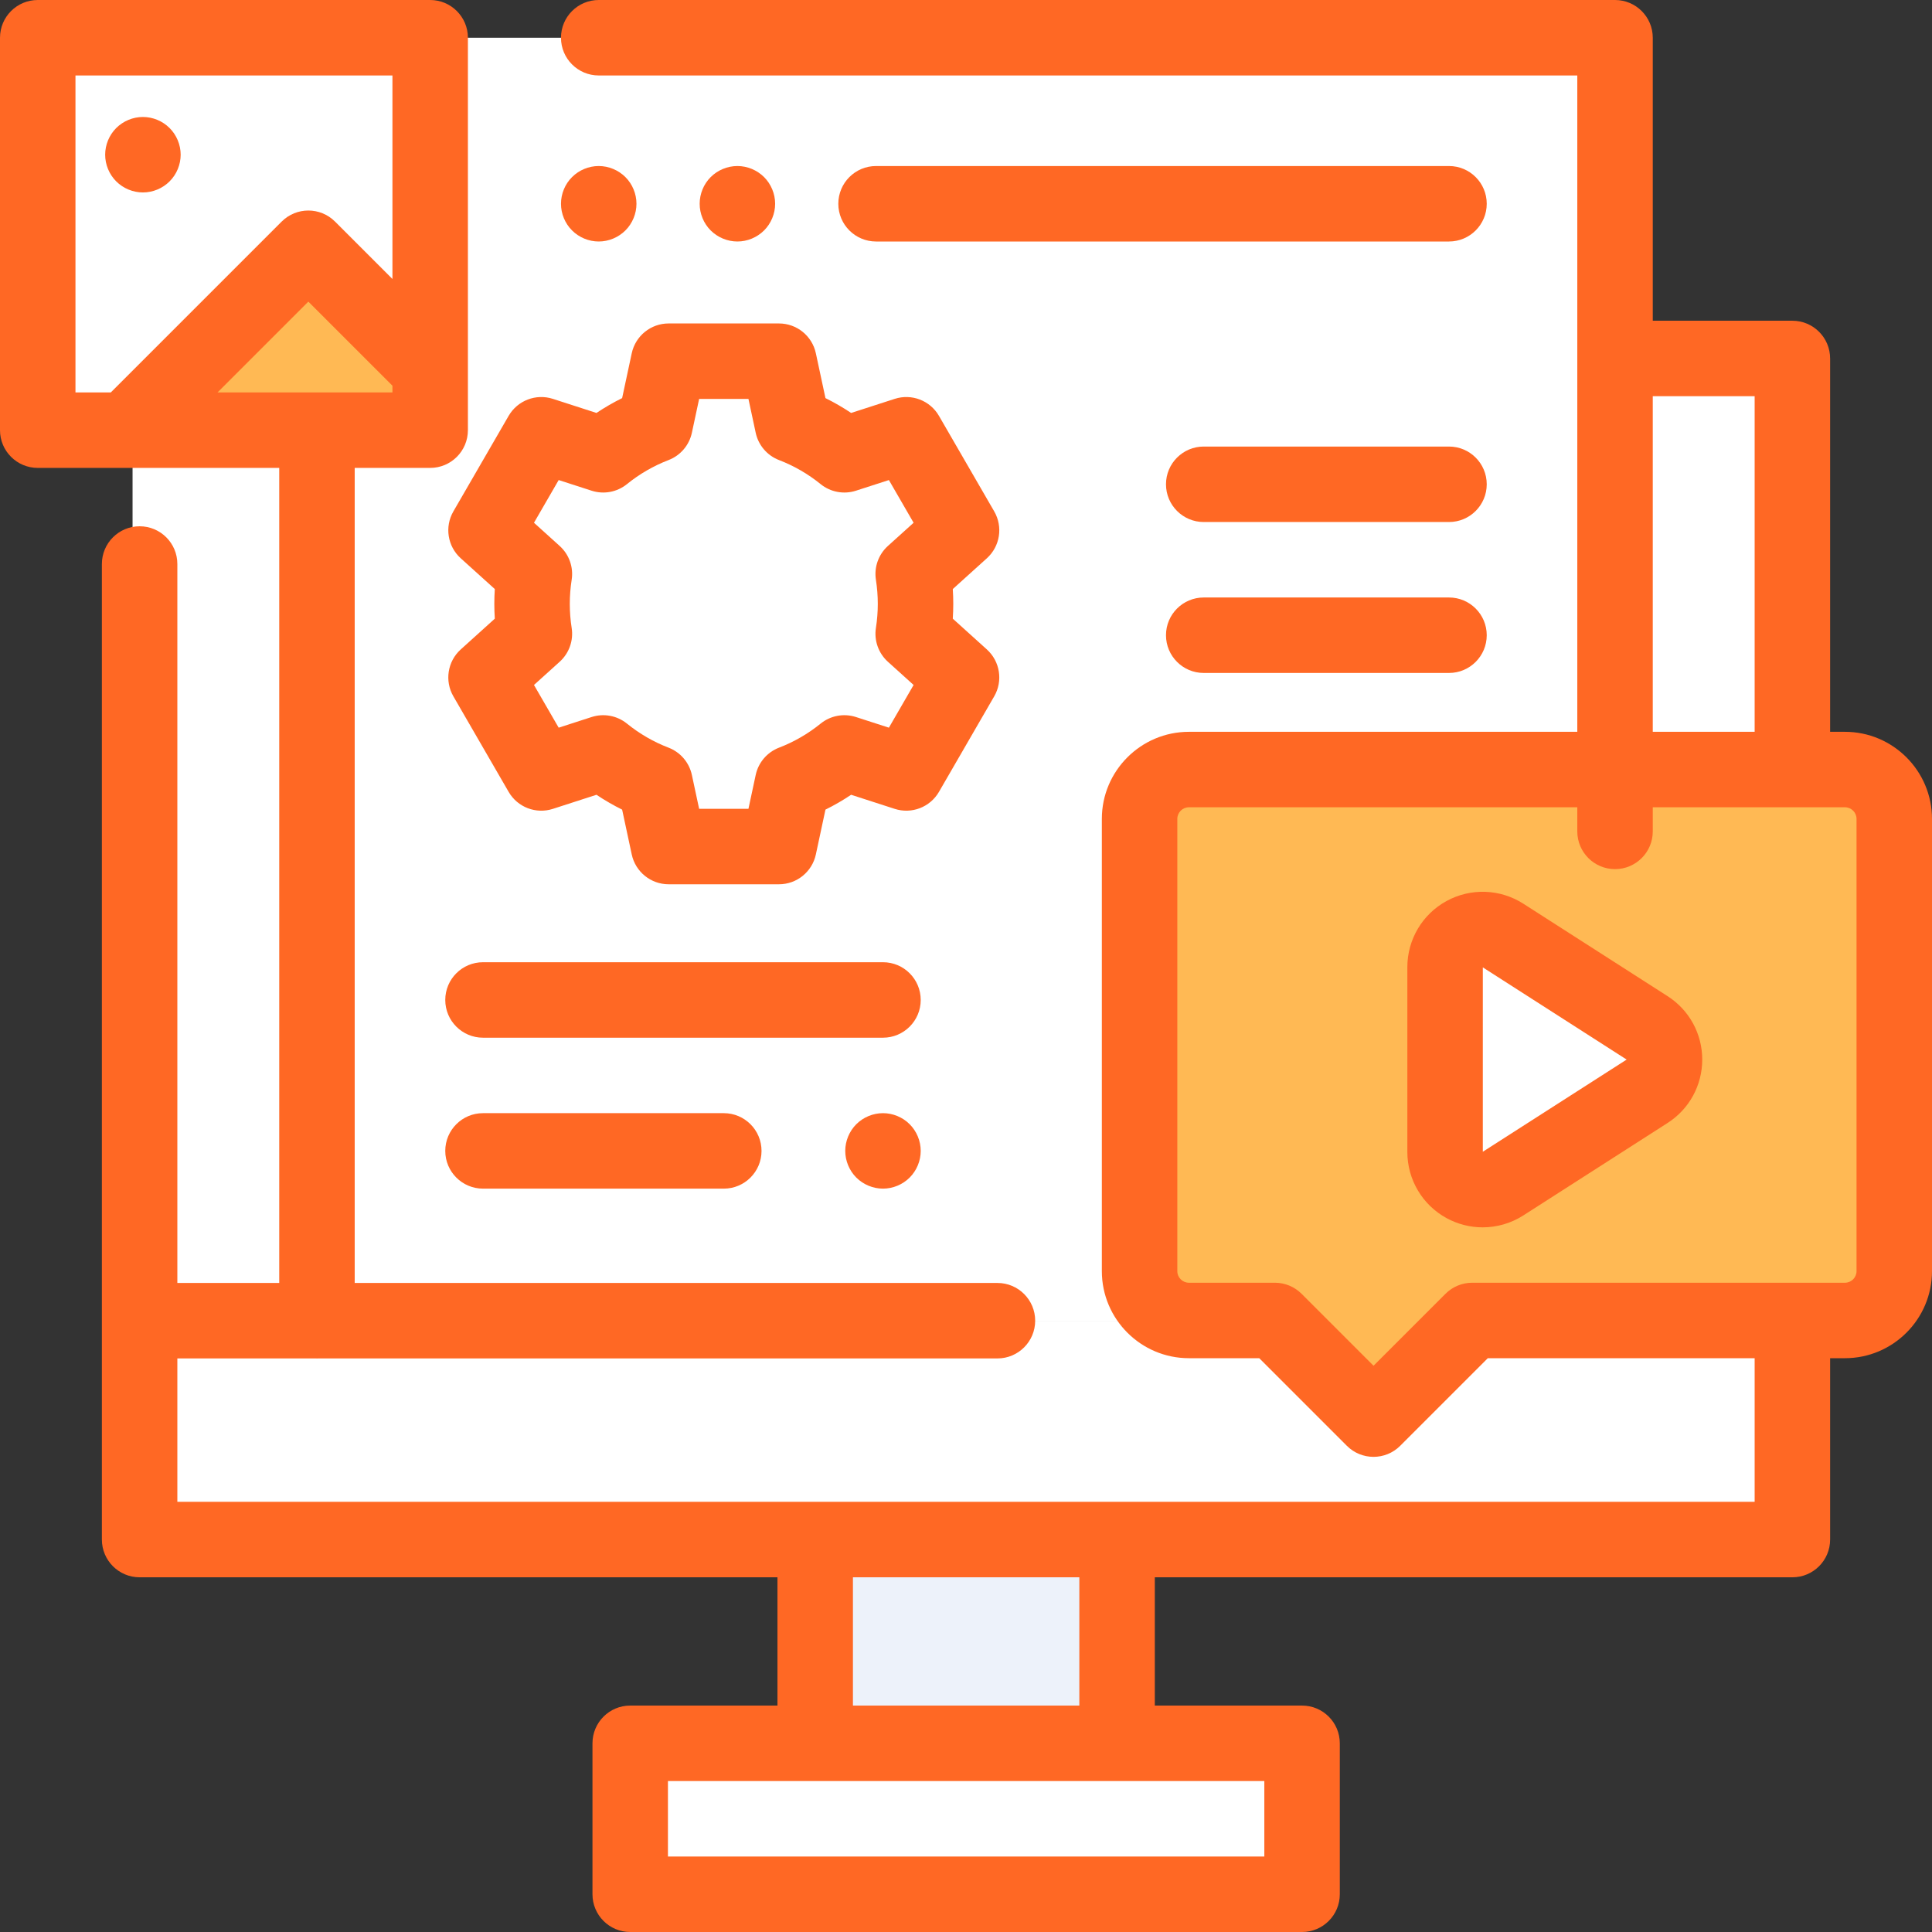 <?xml version="1.0"?>
<svg xmlns="http://www.w3.org/2000/svg" xmlns:xlink="http://www.w3.org/1999/xlink" xmlns:svgjs="http://svgjs.com/svgjs" version="1.1" width="512" height="512" x="0" y="0" viewBox="0 0 512 512" style="enable-background:new 0 0 512 512" xml:space="preserve" class=""><rect x="0" y="0" width="512" height="512" fill="#333333" stroke="none"/><g>
<rect xmlns="http://www.w3.org/2000/svg" x="167.01" y="462" style="" width="178.05" height="40" fill="#ffffff" data-original="#7d9bff" class=""/>
<rect xmlns="http://www.w3.org/2000/svg" x="216.04" y="408" style="" width="80" height="53.996" fill="#edf2fa" data-original="#edf2fa" class=""/>
<rect xmlns="http://www.w3.org/2000/svg" x="35.13" y="350.01" style="" width="439.87" height="57.99" fill="#ffffff" data-original="#7d9bff" class=""/>
<rect xmlns="http://www.w3.org/2000/svg" x="35.13" y="95" style="" width="439.87" height="255.01" fill="#ffffff" data-original="#72d8ff" class=""/>
<rect xmlns="http://www.w3.org/2000/svg" x="84" y="10" style="" width="344" height="340.01" fill="#ffffff" data-original="#ffffff" class=""/>
<rect xmlns="http://www.w3.org/2000/svg" x="10" y="10" style="" width="104" height="104" fill="#ffffff" data-original="#c9f3ff" class=""/>
<polygon xmlns="http://www.w3.org/2000/svg" style="" points="35.132,112.375 81.716,65.791 114.188,98.263 114,112.375 " fill="#ffb954" data-original="#a0e557" class=""/>
<path xmlns="http://www.w3.org/2000/svg" style="" d="M302,217.009v119.856c0,7.219,5.852,13.072,13.072,13.072h22.784L364,376.081l26.144-26.144h98.784  c7.219,0,13.072-5.852,13.072-13.072V217.009c0-7.219-5.852-13.072-13.072-13.072H315.072C307.852,203.938,302,209.79,302,217.009z" fill="#ffb954" data-original="#ffb954" class=""/>
<g xmlns="http://www.w3.org/2000/svg">
	<path style="" d="M436.525,289.183l-38.225,24.5c-6.63,4.25-15.338-0.511-15.338-8.387v-49.002   c0-7.876,8.707-12.637,15.338-8.387l38.225,24.501C442.64,276.328,442.64,285.263,436.525,289.183z" fill="#ffffff" data-original="#ff5d5d" class=""/>
	<path style="" d="M143.445,204.841l16.416-5.305c4.095,3.316,8.716,6.008,13.718,7.932l3.614,16.872h29.239   l3.614-16.872c5.002-1.924,9.623-4.616,13.718-7.932l16.416,5.305l14.64-25.313l-12.813-11.574   c0.404-2.582,0.616-5.228,0.616-7.924s-0.212-5.342-0.616-7.924l12.813-11.574l-14.64-25.313l-16.416,5.305   c-4.095-3.316-8.716-6.008-13.718-7.932l-3.614-16.872h-29.239l-3.614,16.872c-5.002,1.924-9.623,4.616-13.718,7.932l-16.416-5.305   l-14.64,25.313l12.813,11.574c-0.404,2.582-0.616,5.228-0.616,7.924s0.212,5.342,0.616,7.924l-12.813,11.574L143.445,204.841z" fill="#ffffff" data-original="#ff5d5d" class=""/>
</g>
<path xmlns="http://www.w3.org/2000/svg" d="M384,118.341h-65c-5.522,0-10,4.478-10,10s4.478,10,10,10h65c5.522,0,10-4.478,10-10S389.522,118.341,384,118.341z" fill="#ff6824" data-original="#000000" style="" class=""/>
<path xmlns="http://www.w3.org/2000/svg" d="M384,158.341h-65c-5.522,0-10,4.478-10,10s4.478,10,10,10h65c5.522,0,10-4.478,10-10S389.522,158.341,384,158.341z" fill="#ff6824" data-original="#000000" style="" class=""/>
<path xmlns="http://www.w3.org/2000/svg" d="M128,295c-5.522,0-10,4.478-10,10s4.478,10,10,10h63.813c5.522,0,10-4.478,10-10s-4.478-10-10-10H128z" fill="#ff6824" data-original="#000000" style="" class=""/>
<path xmlns="http://www.w3.org/2000/svg" d="M234,295c-2.63,0-5.21,1.069-7.07,2.93S224,302.37,224,305s1.069,5.21,2.93,7.069c1.86,1.86,4.44,2.931,7.07,2.931  s5.21-1.07,7.069-2.931C242.93,310.21,244,307.63,244,305s-1.07-5.21-2.931-7.07C239.21,296.069,236.63,295,234,295z" fill="#ff6824" data-original="#000000" style="" class=""/>
<path xmlns="http://www.w3.org/2000/svg" d="M234,255H128c-5.522,0-10,4.478-10,10s4.478,10,10,10h106c5.522,0,10-4.478,10-10S239.522,255,234,255z" fill="#ff6824" data-original="#000000" style="" class=""/>
<path xmlns="http://www.w3.org/2000/svg" d="M488.928,193.938H485v-98.94c0-5.522-4.478-10-10-10h-37V10c0-5.522-4.478-10-10-10H158.667c-5.522,0-10,4.478-10,10  s4.478,10,10,10H418v173.938H315.072c-12.722,0-23.072,10.351-23.072,23.072v119.855c0,12.722,10.351,23.072,23.072,23.072h18.642  l23.215,23.215c1.953,1.952,4.512,2.929,7.071,2.929s5.118-0.977,7.071-2.929l23.215-23.215H465V398H296.036h-80H47v-38.002h36.768  C83.846,360,83.922,360.01,84,360.01s0.154-0.01,0.232-0.012h180.101c5.522,0,10-4.478,10-10s-4.478-10-10-10H94V124h20  c5.522,0,10-4.478,10-10V10c0-5.522-4.478-10-10-10H10C4.478,0,0,4.478,0,10v104c0,5.522,4.478,10,10,10h64v215.998H47v-190.53  c0-5.522-4.478-10-10-10s-10,4.478-10,10V408c0,5.522,4.478,10,10,10h169.036v33.996h-39.024c-5.522,0-10,4.478-10,10V502  c0,5.522,4.478,10,10,10h178.049c5.522,0,10-4.478,10-10v-40.004c0-5.522-4.478-10-10-10h-39.024V418H475c5.522,0,10-4.478,10-10  v-48.063h3.928c12.722,0,23.072-10.351,23.072-23.072V217.01C512,204.288,501.649,193.938,488.928,193.938z M57.649,104  l24.066-24.066L104,102.218V104H57.649z M20,20h84v53.933L88.787,58.72c-3.906-3.904-10.236-3.904-14.143,0L29.364,104H20V20z   M335.061,492H177.012v-20.004h39.024h80h39.024V492H335.061z M286.036,451.996h-60V418h60V451.996z M438,104.998h27v88.939h-27  V104.998z M492,336.865c0,1.694-1.378,3.072-3.072,3.072h-98.784c-2.652,0-5.195,1.054-7.071,2.929L364,361.938l-19.072-19.072  c-1.876-1.875-4.419-2.929-7.071-2.929h-22.784c-1.694,0-3.072-1.378-3.072-3.072V217.01c0-1.694,1.378-3.072,3.072-3.072H418v6.39  c0,5.522,4.478,10,10,10s10-4.478,10-10v-6.39h50.928c1.694,0,3.072,1.378,3.072,3.072V336.865z" fill="#ff6824" data-original="#000000" style="" class=""/>
<path xmlns="http://www.w3.org/2000/svg" d="M441.922,263.989l-38.226-24.501c-6.145-3.938-13.943-4.212-20.349-0.709s-10.386,10.215-10.386,17.516v49.002  c0,7.301,3.979,14.012,10.386,17.515c2.992,1.636,6.287,2.448,9.576,2.448c3.753,0,7.497-1.058,10.772-3.157l38.226-24.501h0.001  c5.753-3.689,9.188-9.972,9.188-16.806C451.111,273.961,447.676,267.679,441.922,263.989z M392.962,305.224l0.003-48.858  l38.113,24.432L392.962,305.224z" fill="#ff6824" data-original="#000000" style="" class=""/>
<path xmlns="http://www.w3.org/2000/svg" d="M122.102,147.953l9.025,8.152c-0.084,1.308-0.126,2.618-0.126,3.925s0.042,2.617,0.126,3.925l-9.025,8.152  c-3.502,3.163-4.315,8.343-1.953,12.428l14.641,25.313c2.359,4.08,7.245,5.958,11.731,4.509l11.549-3.732  c2.182,1.459,4.452,2.771,6.802,3.934l2.544,11.878c0.988,4.611,5.063,7.905,9.778,7.905h29.24c4.716,0,8.79-3.294,9.778-7.905  l2.544-11.878c2.35-1.162,4.62-2.475,6.802-3.934l11.549,3.732c4.487,1.449,9.373-0.431,11.731-4.509l14.641-25.313  c2.362-4.085,1.549-9.265-1.953-12.428l-9.025-8.152c0.084-1.308,0.126-2.618,0.126-3.925s-0.042-2.617-0.126-3.925l9.025-8.152  c3.502-3.163,4.315-8.343,1.953-12.428l-14.641-25.313c-2.358-4.079-7.244-5.958-11.731-4.509l-11.549,3.732  c-2.183-1.458-4.452-2.771-6.802-3.933l-2.544-11.878c-0.988-4.611-5.063-7.905-9.778-7.905h-29.24c-4.716,0-8.79,3.294-9.778,7.905  l-2.544,11.878c-2.35,1.162-4.619,2.475-6.802,3.933l-11.549-3.732c-4.482-1.447-9.371,0.429-11.731,4.509l-14.641,25.313  C117.786,139.61,118.6,144.79,122.102,147.953z M151.497,166.403c-0.329-2.098-0.496-4.242-0.496-6.373s0.167-4.275,0.496-6.373  c0.523-3.335-0.671-6.709-3.176-8.972l-6.81-6.15l6.545-11.316l8.729,2.821c3.216,1.038,6.742,0.383,9.369-1.745  c3.329-2.696,7.035-4.84,11.014-6.37c3.153-1.212,5.48-3.935,6.188-7.238l1.921-8.967h13.07l1.921,8.967  c0.708,3.304,3.035,6.026,6.188,7.238c3.979,1.53,7.685,3.674,11.014,6.37c2.627,2.128,6.151,2.783,9.369,1.745l8.729-2.821  l6.545,11.316l-6.81,6.15c-2.505,2.263-3.699,5.637-3.176,8.972c0.329,2.098,0.496,4.242,0.496,6.373s-0.167,4.275-0.496,6.373  c-0.523,3.335,0.671,6.709,3.176,8.972l6.81,6.15l-6.546,11.316l-8.729-2.821c-3.218-1.039-6.742-0.383-9.369,1.745  c-3.329,2.696-7.035,4.84-11.014,6.37c-3.153,1.212-5.48,3.935-6.188,7.238l-1.921,8.967h-13.07l-1.921-8.967  c-0.708-3.304-3.035-6.026-6.188-7.238c-3.979-1.53-7.685-3.674-11.014-6.37c-2.627-2.129-6.153-2.784-9.369-1.745l-8.729,2.821  l-6.546-11.316l6.81-6.15C150.826,173.112,152.021,169.738,151.497,166.403z" fill="#ff6824" data-original="#000000" style="" class=""/>
<path xmlns="http://www.w3.org/2000/svg" d="M202.49,61.069c1.859-1.859,2.93-4.439,2.93-7.069s-1.07-5.21-2.93-7.07c-1.87-1.86-4.44-2.93-7.07-2.93  c-2.641,0-5.21,1.069-7.08,2.93c-1.86,1.86-2.92,4.44-2.92,7.07s1.06,5.21,2.92,7.069c1.87,1.86,4.439,2.931,7.08,2.931  C198.05,64,200.62,62.93,202.49,61.069z" fill="#ff6824" data-original="#000000" style="" class=""/>
<path xmlns="http://www.w3.org/2000/svg" d="M165.74,61.069c1.859-1.859,2.93-4.439,2.93-7.069c0-2.641-1.07-5.21-2.93-7.07c-1.87-1.86-4.44-2.93-7.07-2.93  c-2.641,0-5.21,1.069-7.07,2.93c-1.87,1.86-2.93,4.43-2.93,7.07c0,2.63,1.06,5.21,2.93,7.069c1.86,1.86,4.43,2.931,7.07,2.931  C161.3,64,163.87,62.93,165.74,61.069z" fill="#ff6824" data-original="#000000" style="" class=""/>
<path xmlns="http://www.w3.org/2000/svg" d="M384,44H232.163c-5.522,0-10,4.478-10,10s4.478,10,10,10H384c5.522,0,10-4.478,10-10S389.522,44,384,44z" fill="#ff6824" data-original="#000000" style="" class=""/>
<path xmlns="http://www.w3.org/2000/svg" d="M37.87,51c2.64,0,5.22-1.07,7.069-2.931c1.87-1.859,2.94-4.439,2.94-7.069s-1.07-5.21-2.94-7.07  C43.08,32.069,40.51,31,37.87,31c-2.63,0-5.2,1.069-7.07,2.93c-1.86,1.86-2.93,4.44-2.93,7.07s1.069,5.21,2.93,7.069  C32.67,49.93,35.24,51,37.87,51z" fill="#ff6824" data-original="#000000" style="" class=""/>
<g xmlns="http://www.w3.org/2000/svg">
</g>
<g xmlns="http://www.w3.org/2000/svg">
</g>
<g xmlns="http://www.w3.org/2000/svg">
</g>
<g xmlns="http://www.w3.org/2000/svg">
</g>
<g xmlns="http://www.w3.org/2000/svg">
</g>
<g xmlns="http://www.w3.org/2000/svg">
</g>
<g xmlns="http://www.w3.org/2000/svg">
</g>
<g xmlns="http://www.w3.org/2000/svg">
</g>
<g xmlns="http://www.w3.org/2000/svg">
</g>
<g xmlns="http://www.w3.org/2000/svg">
</g>
<g xmlns="http://www.w3.org/2000/svg">
</g>
<g xmlns="http://www.w3.org/2000/svg">
</g>
<g xmlns="http://www.w3.org/2000/svg">
</g>
<g xmlns="http://www.w3.org/2000/svg">
</g>
<g xmlns="http://www.w3.org/2000/svg">
</g>
</g></svg>
